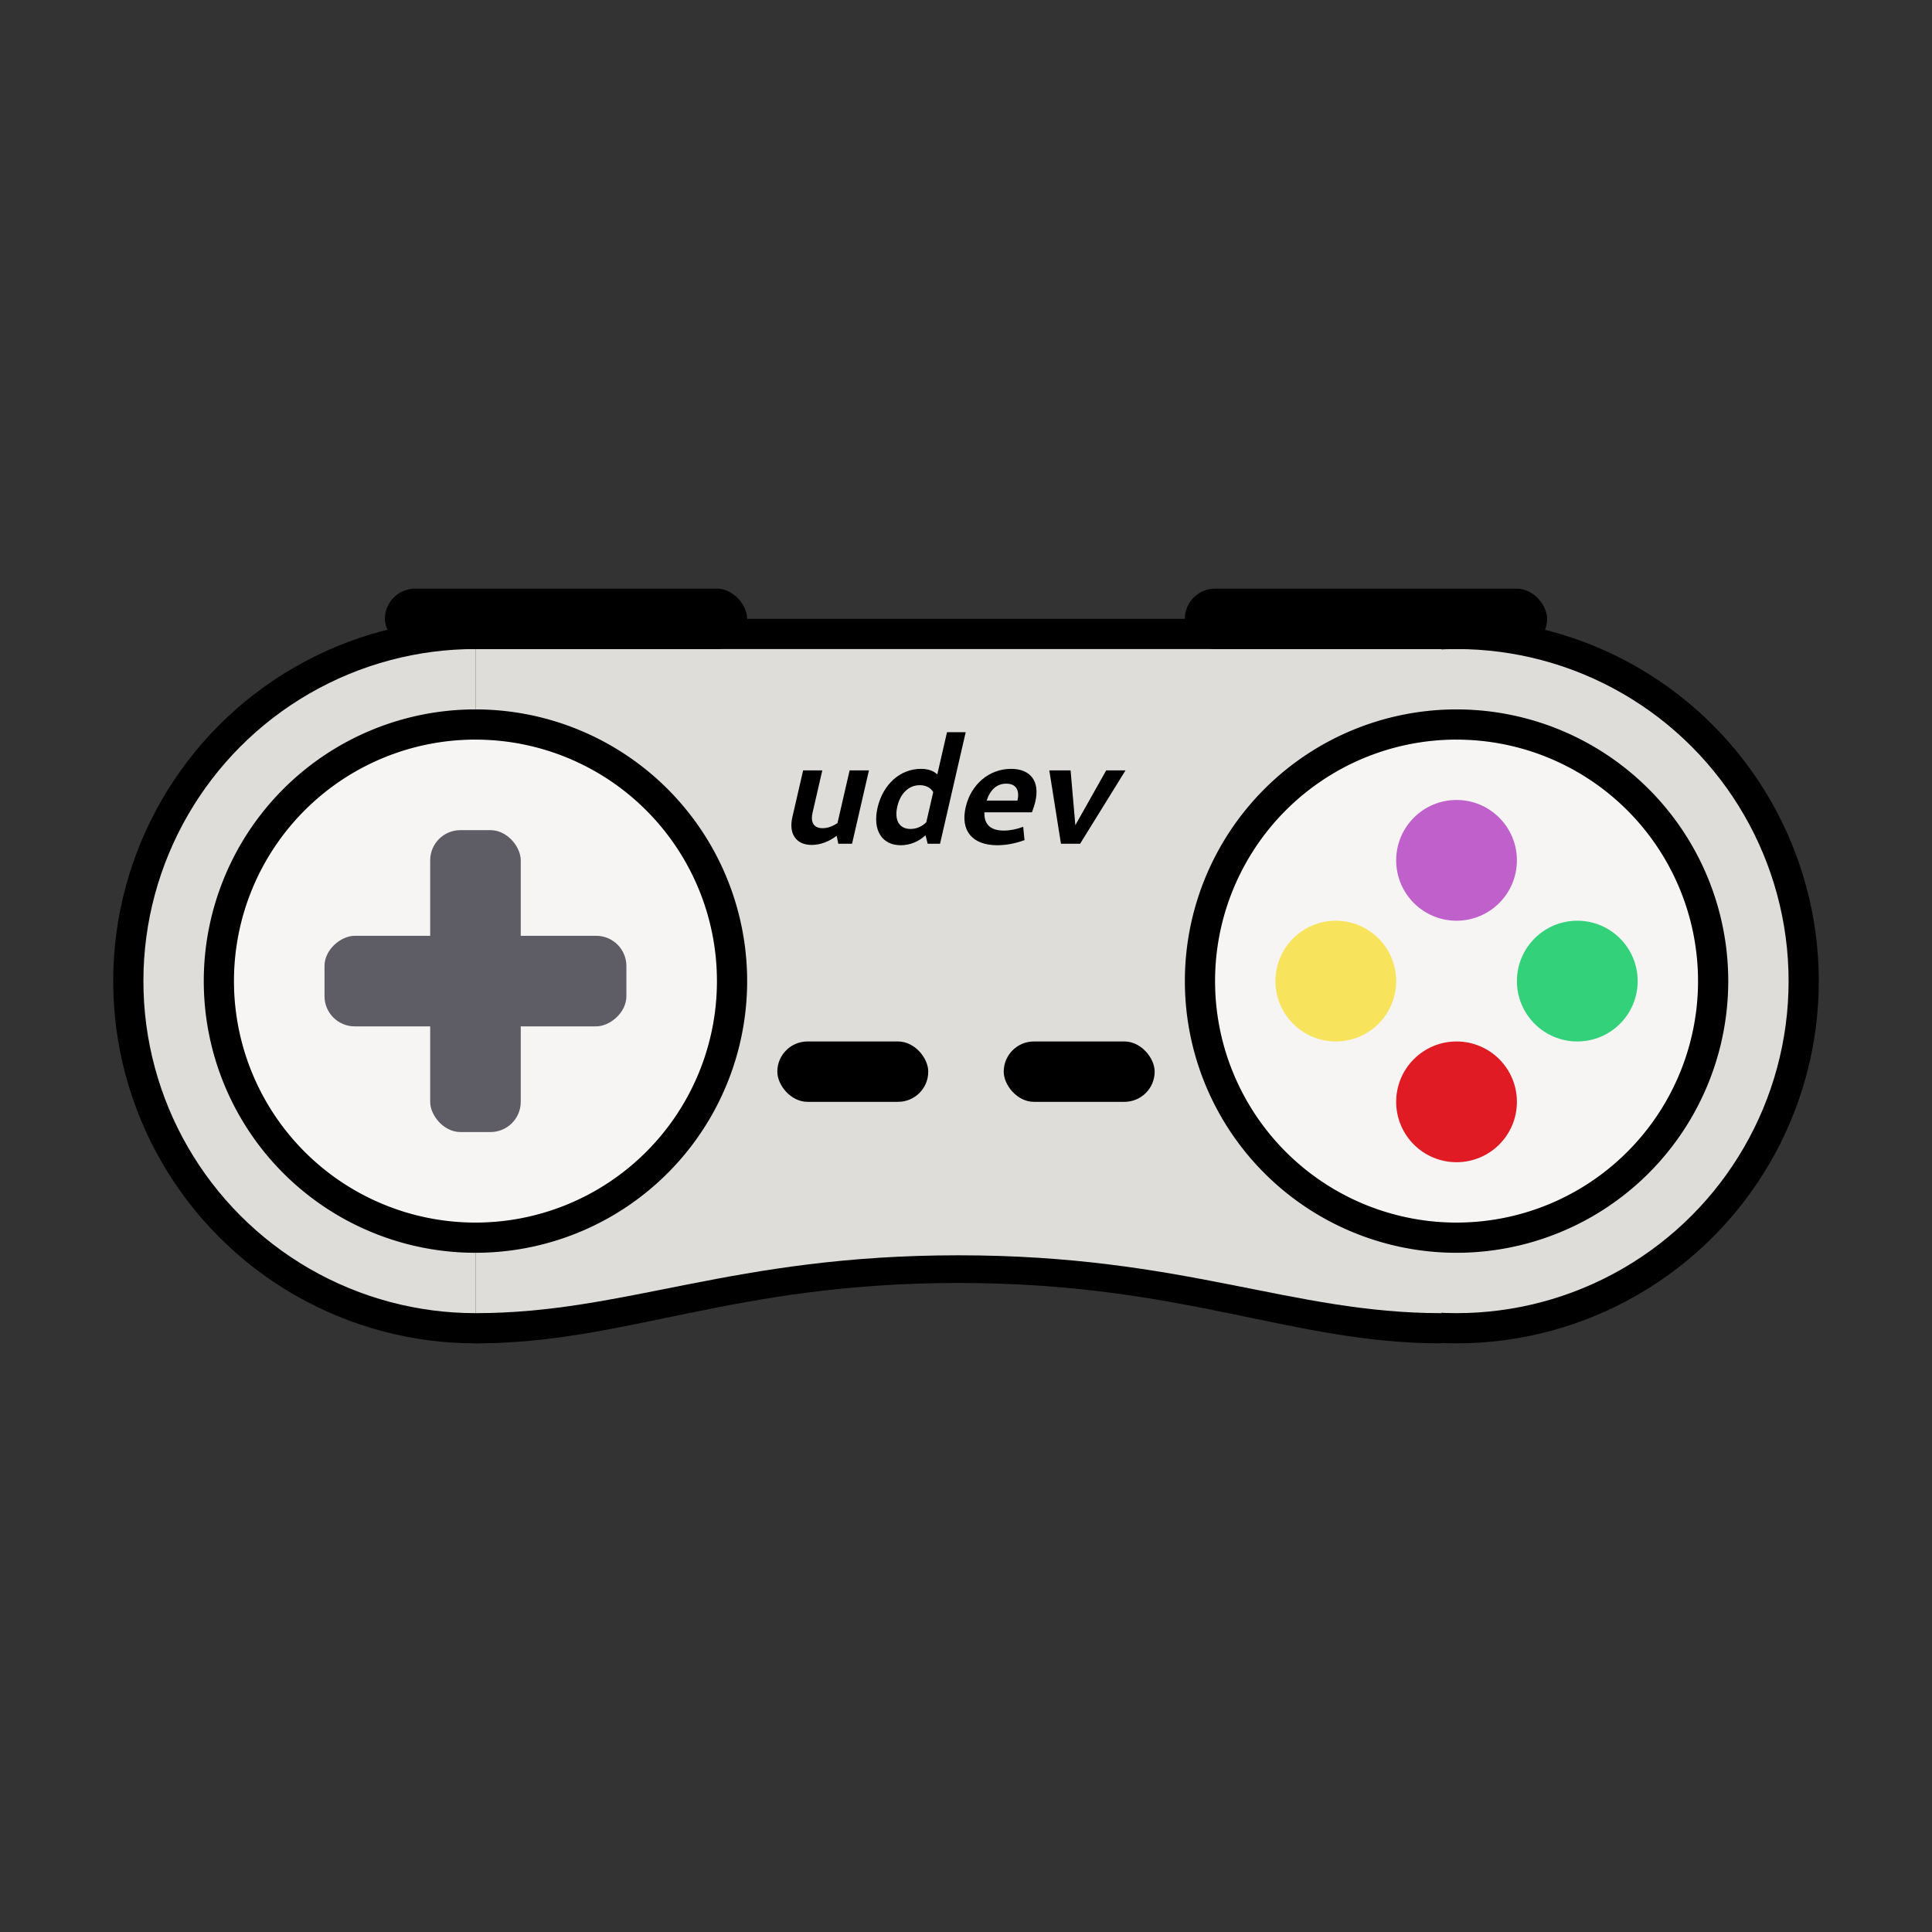 <?xml version="1.0" encoding="UTF-8" standalone="no"?>
<svg
   xmlns:dc="http://purl.org/dc/elements/1.1/"
   xmlns:cc="http://creativecommons.org/ns#"
   xmlns:rdf="http://www.w3.org/1999/02/22-rdf-syntax-ns#"
   xmlns:svg="http://www.w3.org/2000/svg"
   xmlns="http://www.w3.org/2000/svg"
   xmlns:sodipodi="http://sodipodi.sourceforge.net/DTD/sodipodi-0.dtd"
   xmlns:inkscape="http://www.inkscape.org/namespaces/inkscape"
   width="512"
   height="512"
   viewBox="0 0 135.467 135.467"
   version="1.1"
   id="svg8"
   inkscape:version="1.0.1 (3bc2e813f5, 2020-09-07, custom)"
   sodipodi:docname="game-controller-udev.svg"
   inkscape:export-xdpi="96"
   inkscape:export-ydpi="96">
  <rect x="0" y="0" width="135.467" height="135.467" fill="#333333" stroke="none"/>
  <defs
     id="defs2" />
  <sodipodi:namedview
     id="base"
     pagecolor="#ffffff"
     bordercolor="#666666"
     borderopacity="1.0"
     inkscape:pageopacity="0.0"
     inkscape:pageshadow="2"
     inkscape:zoom="2"
     inkscape:cx="215.41348"
     inkscape:cy="183.53807"
     inkscape:document-units="px"
     inkscape:current-layer="g991"
     inkscape:document-rotation="0"
     showgrid="true"
     units="px"
     inkscape:snap-midpoints="true"
     inkscape:snap-bbox="true"
     inkscape:snap-intersection-paths="false"
     inkscape:bbox-paths="true"
     inkscape:bbox-nodes="true"
     inkscape:snap-bbox-edge-midpoints="true"
     inkscape:snap-bbox-midpoints="true"
     inkscape:snap-grids="true"
     inkscape:snap-page="true"
     inkscape:snap-object-midpoints="true"
     inkscape:snap-center="true"
     inkscape:snap-text-baseline="true"
     inkscape:snap-smooth-nodes="true"
     inkscape:window-width="2192"
     inkscape:window-height="1169"
     inkscape:window-x="0"
     inkscape:window-y="0"
     inkscape:window-maximized="1">
    <inkscape:grid
       type="xygrid"
       id="grid833"
       empspacing="4" />
  </sodipodi:namedview>
  <g
     inkscape:label="Ebene 1"
     inkscape:groupmode="layer"
     id="layer1">
    <g
       id="g991"
       transform="translate(-0.529)">
      <circle
         style="fill:#000000;fill-opacity:1;stroke-width:14.492;stroke-dasharray:43.475, 14.492;stroke-dashoffset:144.919"
         id="path835"
         cx="33.867"
         cy="68.792"
         r="25.4" />
      <circle
         style="fill:#deddda;fill-opacity:1;stroke-width:13.284;stroke-dasharray:39.852, 13.284;stroke-dashoffset:132.842"
         id="circle906"
         cx="33.867"
         cy="68.792"
         r="23.283" />
      <path
         id="rect839"
         style="fill:#000000;fill-opacity:1;stroke-width:13.229;stroke-dasharray:39.688, 13.229;stroke-dashoffset:132.292"
         d="m 33.867,43.392 v 50.8 c 10.583,0 17.992,-4.233 33.867,-4.233 15.875,0 23.283,4.233 33.867,4.233 V 43.392 Z"
         sodipodi:nodetypes="cczccc" />
      <circle
         style="fill:#000000;fill-opacity:1;stroke-width:14.492;stroke-dasharray:43.475, 14.492;stroke-dashoffset:144.919"
         id="circle837"
         cx="102.658"
         cy="68.792"
         r="25.4" />
      <path
         id="path910"
         style="fill:#deddda;fill-opacity:1;stroke-width:12.951;stroke-dasharray:38.852, 12.951;stroke-dashoffset:129.507"
         d="m 33.867,45.508 v 46.567 c 10.583,0 17.992,-4.057 33.867,-4.057 15.875,0 23.283,4.057 33.867,4.057 V 45.508 Z"
         sodipodi:nodetypes="cczccc" />
      <circle
         style="fill:#deddda;fill-opacity:1;stroke-width:13.284;stroke-dasharray:39.852, 13.284;stroke-dashoffset:132.842"
         id="circle908"
         cx="102.658"
         cy="68.792"
         r="23.283" />
      <circle
         style="fill:#f6f5f4;fill-opacity:1;stroke-width:9.661;stroke-dasharray:28.984, 9.661;stroke-dashoffset:96.613"
         id="circle847"
         cx="33.867"
         cy="68.792"
         r="16.933" />
      <g
         id="g851"
         transform="translate(2.117,-14.817)"
         style="fill:#5e5c64">
        <rect
           style="fill:#5e5c64;fill-opacity:1;stroke-width:10.924;stroke-dasharray:32.771, 10.924;stroke-dashoffset:109.236"
           id="rect843"
           width="6.35"
           height="21.167"
           x="28.575"
           y="73.025"
           ry="2.117" />
        <rect
           style="fill:#5e5c64;fill-opacity:1;stroke-width:10.924;stroke-dasharray:32.771, 10.924;stroke-dashoffset:109.236"
           id="rect845"
           width="6.35"
           height="21.167"
           x="80.433"
           y="-42.333"
           ry="2.117"
           transform="rotate(90)" />
      </g>
      <circle
         style="fill:#f6f5f4;fill-opacity:1;stroke-width:9.661;stroke-dasharray:28.984, 9.661;stroke-dashoffset:96.613"
         id="circle855"
         cx="102.658"
         cy="68.792"
         r="16.933" />
      <circle
         style="fill:#c061cb;fill-opacity:1;stroke-width:14.143;stroke-dasharray:42.428, 14.143;stroke-dashoffset:141.426"
         id="path873"
         cx="102.658"
         cy="60.325"
         r="4.233" />
      <circle
         style="fill:#e01b24;fill-opacity:1;stroke-width:14.143;stroke-dasharray:42.428, 14.143;stroke-dashoffset:141.426"
         id="circle875"
         cx="102.658"
         cy="77.258"
         r="4.233" />
      <circle
         style="fill:#f8e45c;fill-opacity:1;stroke-width:14.143;stroke-dasharray:42.428, 14.143;stroke-dashoffset:141.426"
         id="circle877"
         cx="94.192"
         cy="68.792"
         r="4.233" />
      <circle
         style="fill:#33d17a;fill-opacity:1;stroke-width:14.143;stroke-dasharray:42.428, 14.143;stroke-dashoffset:141.426"
         id="circle879"
         cx="111.125"
         cy="68.792"
         r="4.233" />
      <path
         id="circle914"
         style="fill:#000000;fill-opacity:1;stroke-width:10.869;stroke-dasharray:32.607, 10.869;stroke-dashoffset:108.689"
         d="m 33.771,49.742 a 19.05,19.05 0 0 0 -18.954,19.05 19.05,19.05 0 0 0 19.05,19.05 19.05,19.05 0 0 0 19.05,-19.05 19.05,19.05 0 0 0 -19.05,-19.05 19.05,19.05 0 0 0 -0.096,0 z m 0.017,2.117 a 16.933,16.933 0 0 1 0.079,0 A 16.933,16.933 0 0 1 50.8,68.792 16.933,16.933 0 0 1 33.867,85.725 16.933,16.933 0 0 1 16.933,68.792 16.933,16.933 0 0 1 33.788,51.858 Z" />
      <path
         id="circle920"
         style="fill:#000000;fill-opacity:1;stroke-width:10.869;stroke-dasharray:32.607, 10.869;stroke-dashoffset:108.689"
         d="m 102.563,49.742 a 19.05,19.05 0 0 0 -18.954,19.05 19.05,19.05 0 0 0 19.05,19.05 19.05,19.05 0 0 0 19.05,-19.05 19.05,19.05 0 0 0 -19.05,-19.05 19.05,19.05 0 0 0 -0.096,0 z m 0.017,2.117 a 16.933,16.933 0 0 1 0.079,0 16.933,16.933 0 0 1 16.933,16.933 A 16.933,16.933 0 0 1 102.658,85.725 16.933,16.933 0 0 1 85.725,68.792 16.933,16.933 0 0 1 102.58,51.858 Z" />
      <rect
         style="fill:#000000;fill-opacity:1;stroke-width:13.229;stroke-dasharray:39.688, 13.229;stroke-dashoffset:132.292"
         id="rect932"
         width="10.583"
         height="4.233"
         x="55.033"
         y="73.025"
         ry="2.117" />
      <rect
         style="fill:#000000;fill-opacity:1;stroke-width:13.229;stroke-dasharray:39.688, 13.229;stroke-dashoffset:132.292"
         id="rect934"
         width="10.583"
         height="4.233"
         x="70.908"
         y="73.025"
         ry="2.117" />
      <rect
         style="fill:#000000;fill-opacity:1;stroke-width:11.457;stroke-dasharray:34.37, 11.457;stroke-dashoffset:114.568"
         id="rect938"
         width="25.4"
         height="4.233"
         x="83.608"
         y="41.275"
         ry="2.117" />
      <rect
         style="fill:#000000;fill-opacity:1;stroke-width:11.457;stroke-dasharray:34.37, 11.457;stroke-dashoffset:114.568"
         id="rect958"
         width="25.4"
         height="4.233"
         x="27.517"
         y="41.275"
         ry="2.117" />
      <path
         id="path855"
         style="font-style:normal;font-variant:normal;font-weight:bold;font-stretch:normal;font-size:10.583px;line-height:1.25;font-family:Cantarell;-inkscape-font-specification:'Cantarell Bold';fill:#000000;fill-opacity:1;stroke:none;stroke-width:0.265"
         d="m 66.931,51.34 -0.682,2.963 c -0.267,-0.265 -0.661,-0.392 -1.148,-0.392 -1.45,0 -2.662,1.079 -3.04,2.72 -0.365,1.587 0.314,2.635 1.627,2.635 0.646,0 1.254,-0.254 1.737,-0.699 l 0.149,0.593 h 0.868 l 1.8,-7.821 z m 4.488,2.571 c -1.535,0 -2.812,1.09 -3.18,2.688 -0.38,1.651 0.466,2.667 2.223,2.667 0.603,0 1.289,-0.127 1.903,-0.36 l -0.092,-0.932 c -0.452,0.169 -0.929,0.265 -1.363,0.265 -0.921,0 -1.393,-0.434 -1.357,-1.281 h 3.334 c 0.08,-0.212 0.185,-0.529 0.239,-0.762 0.324,-1.408 -0.331,-2.286 -1.707,-2.286 z m -14.576,0.106 -0.756,3.281 c -0.273,1.185 0.282,1.947 1.351,1.947 0.603,0 1.228,-0.233 1.757,-0.645 l 0.114,0.561 h 0.963 l 1.184,-5.143 h -1.354 l -0.851,3.693 c -0.339,0.233 -0.697,0.36 -1.046,0.36 -0.73,0 -0.823,-0.561 -0.706,-1.069 l 0.687,-2.984 z m 17.261,0 0.816,5.143 h 1.344 l 3.184,-5.143 h -1.354 l -2.165,3.842 -0.333,-3.842 z m -3.019,0.931 c 0.667,0 0.958,0.434 0.785,1.185 h -2.159 c 0.252,-0.773 0.728,-1.185 1.374,-1.185 z m -6.068,0.106 c 0.434,0 0.774,0.18 0.947,0.487 l -0.487,2.117 c -0.301,0.296 -0.69,0.466 -1.102,0.466 -0.794,0 -1.15,-0.614 -0.928,-1.577 0.212,-0.921 0.809,-1.492 1.571,-1.492 z" />
    </g>
  </g>
</svg>
